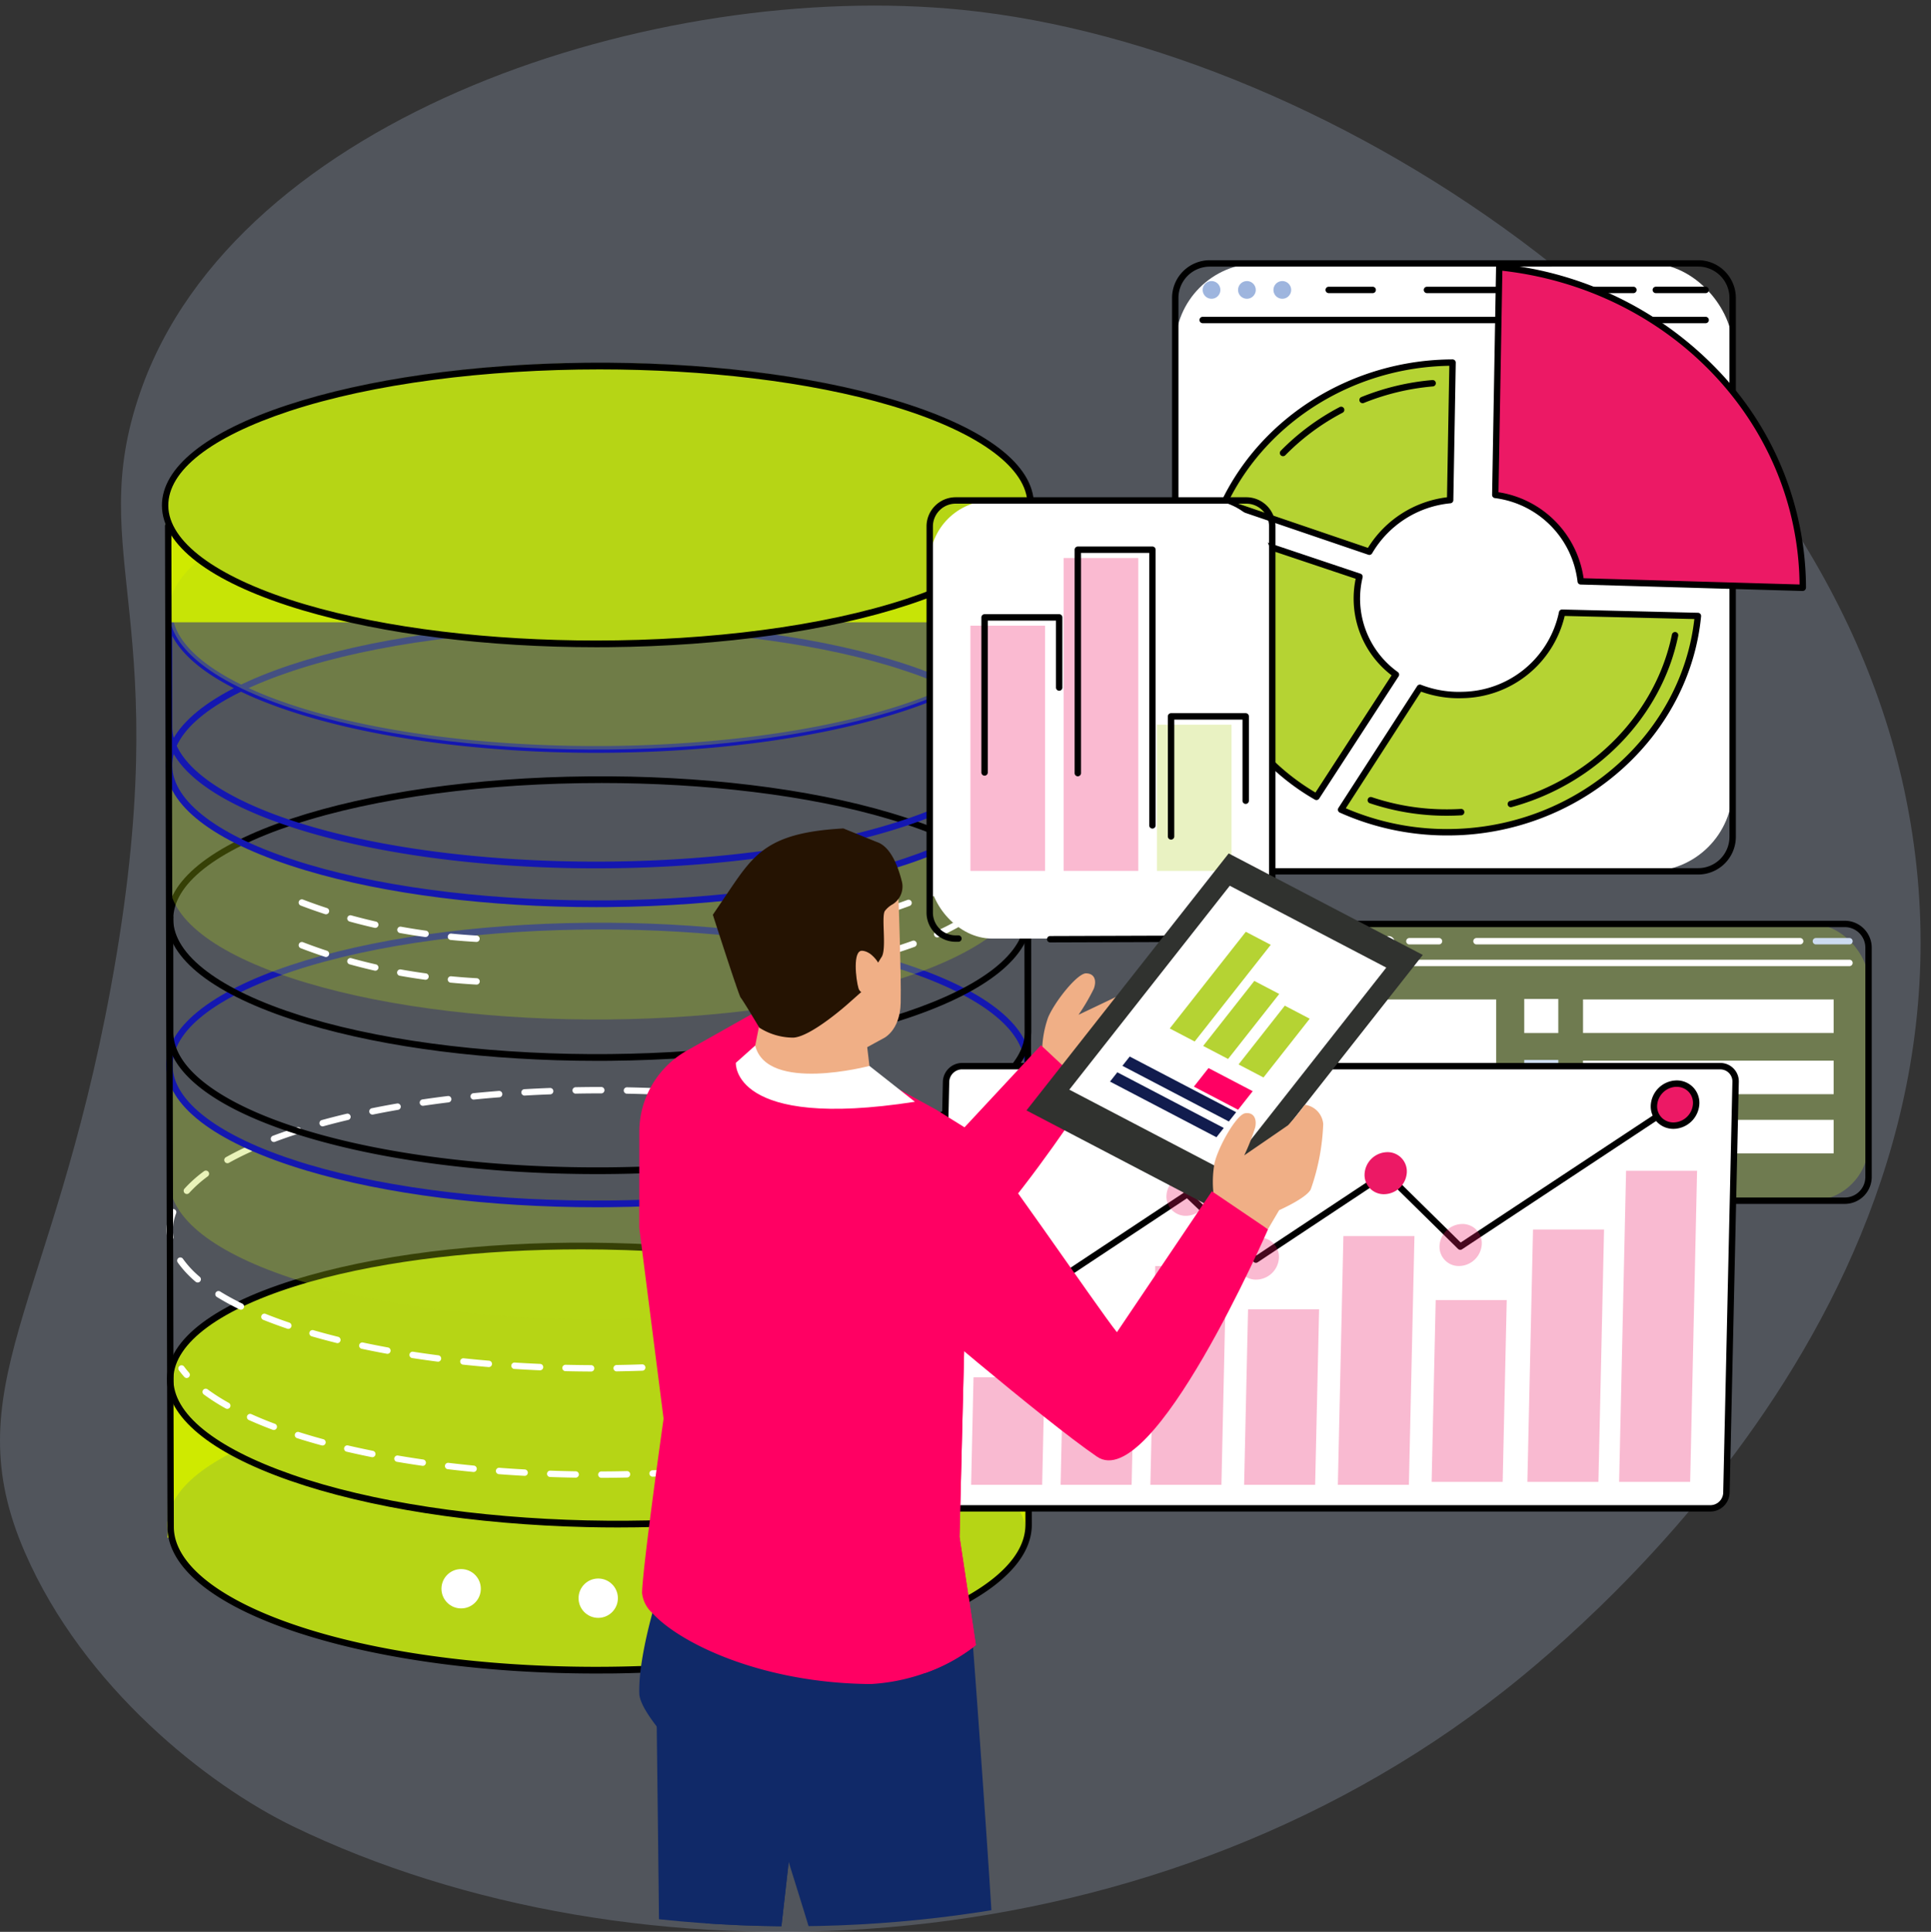 <svg xmlns="http://www.w3.org/2000/svg" xmlns:xlink="http://www.w3.org/1999/xlink" width="264" height="264.088" viewBox="0 0 264 264.088">
  <rect x="0" y="0" width="264" height="264.088" fill="#333333" stroke="none"/>
  <defs>
    <clipPath id="clip-path">
      <path id="Path_19715" data-name="Path 19715" d="M76.6,252.829c8.017,18.374,24.941,31.711,36.651,37.376C159.412,312.53,229.1,310.8,278.813,271.659c11.634-9.159,68.936-57.188,54.663-123.308C320.857,89.9,255.3,46.972,204.777,41.88,162.916,37.662,105.489,56.253,92.347,94.1c-7.881,22.7,5.279,30.87-4.039,81.437C80.252,219.308,66.8,230.357,76.6,252.829Z" transform="translate(-73.162 -41.292)" fill="none"/>
    </clipPath>
    <linearGradient id="linear-gradient" x1="-447.182" y1="0.5" x2="-446.182" y2="0.5" gradientUnits="objectBoundingBox">
      <stop offset="0" stop-color="#081b42"/>
      <stop offset="1" stop-color="#102968"/>
    </linearGradient>
  </defs>
  <g id="Group_6520" data-name="Group 6520" transform="translate(-72.053 -41.292)">
    <path id="Path_19715-2" data-name="Path 19715" d="M75.494,253.427c8.017,18.372,24.941,31.711,36.651,37.376C158.3,313.127,228,311.4,277.7,272.255c11.634-9.159,68.936-57.187,54.663-123.307C319.748,90.5,254.2,47.57,203.668,42.478,161.807,38.259,104.38,56.85,91.238,94.7c-7.881,22.7,5.279,30.87-4.039,81.437C79.143,219.9,65.688,230.954,75.494,253.427Z" transform="translate(0 0.166)" fill="#caddff" opacity="0.2" style="isolation: isolate"/>
    <g id="Group_5016" data-name="Group 5016" transform="translate(94.192 90.873)">
      <g id="Group_5007" data-name="Group 5007" transform="translate(0.693 120.291)">
        <path id="Path_19852" data-name="Path 19852" d="M207.4,189.9,90.02,188.862l-.05,21.588H207.4Z" transform="translate(-89.901 -170.116)" fill="#cfea00"/>
        <path id="Path_19853" data-name="Path 19853" d="M188.067,223.1c.387-.109.888-.283,1.268-.395,23.36-6.933,24.219-18.105,1.685-26.008-22.171-7.775-58.545-8.663-81.959-2.087-.385.107-.764.217-1.141.329-23.357,6.933-24.026,18.959-1.49,26.863C128.6,229.573,164.655,229.671,188.067,223.1Z" transform="translate(-89.905 -169.741)" fill="#b6d515"/>
        <g id="Group_5006" data-name="Group 5006">
          <path id="Path_19854" data-name="Path 19854" d="M188.62,208.121c.386-.109.766-.22,1.144-.332,23.32-6.985,23.957-19.013,1.428-26.866-22.167-7.726-58.505-8.534-81.882-1.907-.383.109-.762.219-1.139.332-23.318,6.984-23.957,19.011-1.425,26.866C128.909,213.94,165.244,214.747,188.62,208.121Z" transform="translate(-89.821 -174.1)" fill="#b6d515"/>
          <path id="Path_19855" data-name="Path 19855" d="M151.56,213.13q-2.113,0-4.247-.049c-15.444-.359-29.868-2.614-40.617-6.36-10.936-3.813-16.9-8.781-16.778-13.991.119-5.356,6.59-10.223,18.224-13.707.378-.114.759-.224,1.147-.334,11.36-3.22,26.1-4.8,41.522-4.445,15.445.359,29.872,2.614,40.621,6.36,10.936,3.813,16.9,8.781,16.78,13.991-.12,5.355-6.593,10.223-18.228,13.707-.38.114-.761.225-1.148.335C178.522,211.564,165.421,213.13,151.56,213.13Zm-5.024-38.016c-13.349,0-26.55,1.452-37.01,4.417-.382.109-.758.219-1.134.331-11.077,3.319-17.5,8.015-17.6,12.888-.107,4.8,5.644,9.469,16.194,13.146,21.84,7.613,58.452,8.465,81.612,1.9.383-.11.761-.219,1.136-.331,11.079-3.319,17.5-8.017,17.6-12.889.106-4.8-5.644-9.469-16.194-13.146-11.979-4.174-28.4-6.317-44.609-6.317Zm42.181,33.1" transform="translate(-89.916 -174.196)"/>
        </g>
      </g>
      <g id="Group_5008" data-name="Group 5008" transform="translate(0.629 99.01)">
        <path id="Path_19856" data-name="Path 19856" d="M148.967,202.7a.437.437,0,0,1,0-.874c1.159,0,2.333-.019,3.489-.046a.43.43,0,0,1,.449.412v.017a.438.438,0,0,1-.427.449h0c-1.162.026-2.342.041-3.506.045Zm-3.5-.023h-.008c-1.166-.018-2.345-.047-3.5-.089a.435.435,0,0,1,.027-.87c1.155.042,2.333.072,3.489.091a.435.435,0,0,1,0,.869Zm10.492-.135a.437.437,0,0,1-.019-.873c1.167-.049,2.333-.11,3.484-.18a.433.433,0,0,1,.463.4v.008a.437.437,0,0,1-.409.464h0c-1.155.072-2.334.133-3.5.18Zm-17.485-.112h-.026c-1.167-.065-2.347-.142-3.5-.23a.437.437,0,1,1,.066-.872c1.15.089,2.321.164,3.484.228a.437.437,0,0,1,.412.461h0a.437.437,0,0,1-.437.414Zm24.464-.321a.437.437,0,0,1-.036-.873c1.167-.1,2.333-.2,3.471-.323a.437.437,0,0,1,.481.389h0a.437.437,0,0,1-.39.479h0c-1.146.12-2.32.229-3.491.326Zm-31.445-.211a.24.24,0,0,1-.042,0c-1.173-.114-2.347-.24-3.487-.378a.437.437,0,0,1-.382-.486h0a.435.435,0,0,1,.486-.382h0c1.135.135,2.3.262,3.468.376a.437.437,0,0,1-.042.872Zm38.4-.515a.438.438,0,0,1-.055-.872c1.167-.148,2.326-.309,3.455-.482a.437.437,0,0,1,.13.864c-1.135.173-2.3.336-3.475.484a.272.272,0,0,1-.056,0Zm-45.347-.32a.347.347,0,0,1-.063-.005c-1.167-.169-2.333-.352-3.466-.546a.436.436,0,0,1-.359-.5h0a.437.437,0,0,1,.5-.359h0c1.125.192,2.284.374,3.445.542a.437.437,0,0,1,.371.493v0a.435.435,0,0,1-.431.377Zm52.261-.734a.437.437,0,0,1-.078-.867h0c1.159-.208,2.311-.431,3.423-.663a.437.437,0,0,1,.179.855h0c-1.12.235-2.279.459-3.446.668a.324.324,0,0,1-.079.006Zm-59.156-.449a.533.533,0,0,1-.089-.009c-1.167-.234-2.319-.484-3.432-.744a.438.438,0,0,1-.327-.525h0a.437.437,0,0,1,.523-.327h0c1.1.258,2.25.5,3.405.737a.438.438,0,0,1-.083.868Zm66-.987a.438.438,0,0,1-.1-.863h0c1.149-.28,2.281-.578,3.368-.884a.436.436,0,0,1,.236.84c-1.1.311-2.243.61-3.4.892a.414.414,0,0,1-.1.014Zm-72.812-.61a.446.446,0,0,1-.115-.015c-.693-.188-1.382-.385-2.049-.584-.383-.115-.763-.23-1.14-.35l-.18-.058a.437.437,0,0,1-.285-.548h0a.437.437,0,0,1,.548-.285h0l.179.057q.56.176,1.129.345c.66.2,1.346.392,2.028.579a.437.437,0,0,1,.308.536v0a.44.44,0,0,1-.426.321Zm79.54-1.3a.438.438,0,0,1-.138-.854h0l.222-.074.031-.009c1.019-.259,2.063-.569,3.093-.92a.436.436,0,0,1,.285.824c-1.049.358-2.106.671-3.14.937l-.21.069a.435.435,0,0,1-.144.029Zm-86.2-.823a.439.439,0,0,1-.152-.028c-1.147-.428-2.243-.878-3.263-1.336a.438.438,0,0,1-.22-.578h0a.436.436,0,0,1,.578-.22h0c1,.449,2.083.9,3.209,1.314a.437.437,0,0,1,.257.562h0a.436.436,0,0,1-.409.285Zm92.82-1.43a.439.439,0,0,1-.171-.842h0c1.044-.444,2.1-.936,3.14-1.463a.437.437,0,0,1,.4.778h0c-1.06.538-2.136,1.038-3.2,1.488a.421.421,0,0,1-.167.038Zm-99.183-1.46a.415.415,0,0,1-.213-.055,27.9,27.9,0,0,1-2.991-1.912.437.437,0,0,1-.091-.611h0a.438.438,0,0,1,.611-.089,27.582,27.582,0,0,0,2.9,1.853.437.437,0,0,1,.169.594h0a.437.437,0,0,1-.385.221Zm105.421-1.694a.437.437,0,0,1-.222-.814h0c.987-.579,1.973-1.2,2.941-1.846a.438.438,0,0,1,.606.121h0a.439.439,0,0,1-.119.607h0c-.979.654-1.984,1.285-2.983,1.871a.446.446,0,0,1-.224.061ZM92.276,189.055a.437.437,0,0,1-.327-.146c-.268-.3-.519-.61-.744-.915a.437.437,0,0,1,.7-.521c.208.284.441.57.69.85a.437.437,0,0,1-.035.617h0a.435.435,0,0,1-.286.116Z" transform="translate(-89.517 -149.271)" fill="#fff"/>
        <path id="Path_19857" data-name="Path 19857" d="M147.91,196.444h0c-1.167-.006-2.344-.022-3.506-.05a.438.438,0,0,1-.428-.446v0a.438.438,0,0,1,.437-.427h.012c1.157.027,2.333.043,3.489.049a.437.437,0,0,1,.436.438h0a.438.438,0,0,1-.438.438Zm3.5-.018a.437.437,0,0,1-.008-.874c1.161-.018,2.333-.047,3.488-.089a.435.435,0,1,1,.027.87c-1.161.038-2.339.068-3.5.089Zm-10.492-.148H140.9c-1.167-.051-2.348-.114-3.5-.187a.438.438,0,0,1,.05-.874h.005c1.149.073,2.322.135,3.486.185a.438.438,0,0,1-.024.876Zm17.484-.089a.437.437,0,0,1-.024-.874c1.162-.063,2.334-.138,3.48-.224a.437.437,0,0,1,.066.872c-1.155.089-2.334.162-3.5.225Zm-24.469-.353h-.038c-1.166-.1-2.343-.211-3.492-.332a.437.437,0,0,1-.389-.481h0a.437.437,0,0,1,.481-.389h0c1.143.121,2.311.233,3.473.33a.437.437,0,0,1-.037.872Zm31.443-.167a.437.437,0,0,1-.043-.872h0c1.167-.111,2.333-.235,3.466-.369a.437.437,0,1,1,.1.868c-1.143.134-2.316.259-3.486.372Zm-38.4-.574a.422.422,0,0,1-.056,0c-1.167-.152-2.338-.318-3.474-.493a.437.437,0,1,1,.133-.864c1.129.175,2.29.339,3.454.49a.436.436,0,0,1,.376.49h0a.437.437,0,0,1-.431.382Zm45.343-.247a.437.437,0,0,1-.06-.87h0c1.167-.165,2.324-.345,3.447-.534a.437.437,0,0,1,.146.863c-1.13.189-2.3.371-3.469.538a.5.5,0,0,1-.063.005Zm-52.255-.827a.55.55,0,0,1-.079-.006c-1.166-.212-2.322-.442-3.443-.681a.436.436,0,0,1-.336-.518h0a.436.436,0,0,1,.516-.337h0c1.112.238,2.264.465,3.419.675a.439.439,0,0,1,.353.509h0a.435.435,0,0,1-.432.359Zm59.153-.335a.438.438,0,0,1-.086-.867h0c1.158-.229,2.3-.472,3.41-.725a.438.438,0,0,1,.524.328h0a.438.438,0,0,1-.327.524h0c-1.113.256-2.27.5-3.434.73a.38.38,0,0,1-.084.01Zm-65.994-1.127a.413.413,0,0,1-.1-.014c-1.159-.288-2.3-.593-3.395-.909a.436.436,0,1,1,.24-.837c1.083.313,2.214.616,3.362.9a.439.439,0,0,1-.1.864Zm72.812-.44a.44.44,0,0,1-.118-.863h.005c1.144-.305,2.27-.629,3.345-.962a.437.437,0,1,1,.259.835h0c-1.086.337-2.223.663-3.378.971a.423.423,0,0,1-.111.019Zm-79.522-1.507a.446.446,0,0,1-.141-.024c-1.15-.389-2.261-.8-3.3-1.216a.438.438,0,0,1,.325-.813h0c1.026.412,2.123.815,3.258,1.2a.437.437,0,0,1,.275.553h0A.439.439,0,0,1,106.508,190.612Zm86.206-.571a.437.437,0,0,1-.15-.849c1.131-.41,2.218-.84,3.23-1.274a.437.437,0,1,1,.346.8c-1.026.442-2.128.877-3.275,1.293a.473.473,0,0,1-.157.027Zm-92.687-2.051a.416.416,0,0,1-.192-.043c-1.12-.546-2.165-1.118-3.1-1.7a.438.438,0,0,1-.143-.6h0a.435.435,0,0,1,.6-.142h0c.915.566,1.934,1.124,3.028,1.658a.436.436,0,0,1,.2.584h0a.438.438,0,0,1-.4.244Zm99.095-.736a.438.438,0,0,1-.207-.823,30.311,30.311,0,0,0,2.955-1.772.437.437,0,1,1,.493.721,31.1,31.1,0,0,1-3.041,1.823.416.416,0,0,1-.2.05Zm-105-2.983a.443.443,0,0,1-.284-.1,14.257,14.257,0,0,1-2.449-2.636.437.437,0,1,1,.717-.5,13.328,13.328,0,0,0,2.3,2.469.436.436,0,0,1,.05.616h0a.435.435,0,0,1-.332.151Zm110.7-1.022a.438.438,0,0,1-.309-.746h0a10.387,10.387,0,0,0,1.991-2.679.437.437,0,0,1,.585-.2h0a.437.437,0,0,1,.2.585h0a11.218,11.218,0,0,1-2.154,2.909.432.432,0,0,1-.314.127ZM90.387,178.532a.437.437,0,0,1-.431-.367,6.67,6.67,0,0,1-.091-1.093,7.022,7.022,0,0,1,.5-2.565.436.436,0,1,1,.813.318,6.153,6.153,0,0,0-.438,2.243,5.787,5.787,0,0,0,.079.951.437.437,0,0,1-.359.5.489.489,0,0,1-.075.009Zm117.23-1.456a.436.436,0,0,1-.436-.41,6.826,6.826,0,0,0-1.021-3.087.437.437,0,0,1,.749-.451,7.688,7.688,0,0,1,1.145,3.484.437.437,0,0,1-.409.463Zm-114.973-4.9a.438.438,0,0,1-.325-.73h0a17.783,17.783,0,0,1,2.669-2.385.436.436,0,1,1,.52.7,17.078,17.078,0,0,0-2.537,2.265.435.435,0,0,1-.33.15Zm111.656-1.06A.44.44,0,0,1,204,171a21.11,21.11,0,0,0-2.7-2.094.437.437,0,0,1-.124-.606h0a.436.436,0,0,1,.6-.125h0a21.944,21.944,0,0,1,2.818,2.182.439.439,0,0,1-.3.759ZM98.192,167.967a.437.437,0,0,1-.213-.818h0c.968-.539,2.031-1.077,3.158-1.585a.438.438,0,0,1,.578.217h0a.437.437,0,0,1-.217.579h0c-1.106.5-2.146,1.021-3.092,1.55a.422.422,0,0,1-.216.055Zm100.325-.744a.439.439,0,0,1-.2-.049c-.971-.5-2.028-.987-3.14-1.457a.436.436,0,0,1-.233-.573h0a.436.436,0,0,1,.571-.234h0c1.134.477,2.211.977,3.2,1.485a.437.437,0,0,1,.189.588h0a.438.438,0,0,1-.394.238Zm-93.967-2.154a.438.438,0,0,1-.155-.847c.775-.29,1.589-.579,2.423-.856.3-.1.6-.2.9-.3a.436.436,0,0,1,.55.282h0a.436.436,0,0,1-.282.55h0q-.449.144-.9.293c-.822.273-1.626.559-2.39.846a.46.46,0,0,1-.155.029Zm87.528-.571a.43.43,0,0,1-.144-.026c-.7-.247-1.437-.49-2.177-.723-.375-.119-.749-.233-1.131-.346q-.663-.2-1.346-.389a.437.437,0,1,1,.235-.841q.684.192,1.356.392c.386.115.766.23,1.143.35.753.237,1.494.483,2.2.732a.437.437,0,0,1,.27.556h0a.439.439,0,0,1-.412.3Zm-80.872-1.568a.438.438,0,0,1-.116-.86h0c1.1-.3,2.243-.594,3.41-.868a.435.435,0,0,1,.525.325h0a.435.435,0,0,1-.325.525h0c-1.15.27-2.285.561-3.376.86a.436.436,0,0,1-.121.018Zm72.81-.78a.574.574,0,0,1-.1-.013c-1.1-.27-2.243-.521-3.4-.762a.436.436,0,0,1-.339-.516h0a.44.44,0,0,1,.516-.34c1.167.242,2.317.5,3.428.767a.436.436,0,0,1,.323.527h0a.437.437,0,0,1-.427.337Zm-66-.832a.437.437,0,0,1-.087-.865h0c1.12-.228,2.282-.449,3.45-.648a.438.438,0,0,1,.147.864h0c-1.159.2-2.312.418-3.425.643a.487.487,0,0,1-.086.008Zm59.156-.591a.387.387,0,0,1-.077-.006c-1.122-.2-2.28-.387-3.441-.561a.436.436,0,0,1-.368-.5h0a.437.437,0,0,1,.5-.368h0c1.167.179,2.333.364,3.464.564a.437.437,0,0,1,.36.5v.005a.438.438,0,0,1-.436.362Zm-52.264-.607a.438.438,0,0,1-.064-.87h0c1.136-.167,2.307-.325,3.477-.468a.435.435,0,0,1,.487.377v.005a.438.438,0,0,1-.381.487c-1.167.142-2.326.3-3.456.464a.415.415,0,0,1-.068.005Zm45.345-.429H170.2c-1.135-.142-2.3-.275-3.465-.392a.438.438,0,0,1-.391-.479h0a.437.437,0,0,1,.478-.391h0c1.171.12,2.344.253,3.486.395a.436.436,0,0,1-.055.868Zm-38.4-.422a.438.438,0,0,1-.043-.873h0c1.149-.115,2.324-.22,3.492-.311a.437.437,0,0,1,.069.872h0c-1.162.089-2.333.194-3.474.309Zm31.443-.289h-.036c-1.146-.09-2.319-.174-3.483-.243a.436.436,0,0,1-.41-.463h0a.43.43,0,0,1,.45-.412h.012c1.167.07,2.348.152,3.5.244a.438.438,0,0,1,.4.47h0a.438.438,0,0,1-.433.4Zm-24.472-.258a.437.437,0,0,1-.026-.874h0c1.155-.066,2.333-.123,3.5-.167a.436.436,0,0,1,.452.418v0a.437.437,0,0,1-.421.454c-1.167.043-2.333.1-3.484.166Zm17.484-.157h-.018c-1.154-.046-2.328-.082-3.489-.1a.437.437,0,0,1-.427-.446v0a.438.438,0,0,1,.447-.428h0c1.166.023,2.345.057,3.506.1a.439.439,0,0,1-.018.877Zm-10.5-.109a.439.439,0,0,1-.01-.878h0c1.124-.02,2.261-.032,3.383-.032h.124a.439.439,0,0,1,.436.438h0a.437.437,0,0,1-.437.437h-.123c-1.117,0-2.25.01-3.367.032Z" transform="translate(-89.866 -157.546)" fill="#fff"/>
      </g>
      <g id="Group_5009" data-name="Group 5009" transform="translate(0.596 76.556)">
        <path id="Path_19858" data-name="Path 19858" d="M207.478,155.129l.012,15.8c.008,4.787-5.531,9.586-16.652,13.3-22.245,7.425-58.549,7.738-81.8.8-.382-.115-.759-.229-1.134-.346-11.782-3.709-17.7-8.64-17.708-13.584l-.013-15.8c.006,4.944,5.922,9.875,17.708,13.583.375.119.752.234,1.134.348,23.255,6.944,59.558,6.63,81.8-.8C201.945,164.716,207.484,159.917,207.478,155.129Z" transform="translate(-89.745 -135.764)" fill="#b6d515" opacity="0.3" style="isolation: isolate"/>
        <path id="Path_19859" data-name="Path 19859" d="M148.664,178.875c-14.767,0-28.793-1.77-39.669-5.017-.385-.115-.763-.23-1.141-.349-11.57-3.643-17.966-8.6-18.013-13.951-.045-5.212,5.975-10.1,16.951-13.763,10.786-3.6,25.225-5.664,40.653-5.808,15.4-.144,30.106,1.633,41.407,5.008.386.114.764.231,1.143.35,11.575,3.641,17.971,8.6,18.017,13.952.045,5.211-5.974,10.1-16.951,13.762-10.786,3.6-25.226,5.664-40.657,5.808Q149.529,178.875,148.664,178.875ZM149.2,140.9c-15.365,0-30.732,1.921-42.135,5.727-10.587,3.534-16.394,8.124-16.353,12.926.042,4.874,6.384,9.657,17.4,13.124.373.118.748.233,1.129.346,23.041,6.879,59.621,6.525,81.539-.791,10.588-3.534,16.395-8.124,16.354-12.925-.042-4.874-6.386-9.658-17.407-13.127-.374-.118-.749-.231-1.13-.346h0c-11.055-3.3-25.226-4.935-39.4-4.935Z" transform="translate(-89.84 -139.979)" fill="#1417b1"/>
      </g>
      <circle id="Ellipse_1518" data-name="Ellipse 1518" cx="2.69" cy="2.69" r="2.69" transform="translate(38.216 164.912)" fill="#fff"/>
      <circle id="Ellipse_1519" data-name="Ellipse 1519" cx="2.689" cy="2.689" r="2.689" transform="translate(56.959 166.204)" fill="#fff"/>
      <circle id="Ellipse_1520" data-name="Ellipse 1520" cx="2.689" cy="2.689" r="2.689" transform="translate(75.792 164.913)" fill="#fff"/>
      <path id="Path_19860" data-name="Path 19860" d="M148.737,174.645c-14.767,0-28.793-1.769-39.669-5.017-.385-.115-.763-.23-1.14-.349-11.61-3.654-18.007-8.626-18.013-14l-.013-15.8a.437.437,0,0,1,.437-.437h0a.435.435,0,0,1,.437.436h0l.013,15.8c.008,4.888,6.349,9.69,17.4,13.166.373.118.746.233,1.127.345,23.043,6.88,59.621,6.525,81.54-.791,10.551-3.523,16.359-8.1,16.353-12.884l-.013-15.8a.437.437,0,0,1,.437-.437h0a.438.438,0,0,1,.438.436h0l.013,15.8c.006,5.193-6.012,10.063-16.952,13.715-10.788,3.6-25.226,5.664-40.657,5.808Q149.605,174.645,148.737,174.645Z" transform="translate(-89.227 -63.727)"/>
      <path id="Path_19861" data-name="Path 19861" d="M148.726,163.216c-14.767,0-28.794-1.769-39.67-5.017-.383-.115-.762-.23-1.139-.349-11.57-3.643-17.968-8.6-18.014-13.952-.045-5.211,5.974-10.1,16.951-13.763,10.786-3.6,25.224-5.662,40.653-5.808,15.393-.146,30.1,1.633,41.407,5.008.386.116.764.231,1.143.352,11.575,3.642,17.971,8.6,18.016,13.952.045,5.21-5.974,10.1-16.951,13.762-10.788,3.6-25.226,5.664-40.657,5.808Q149.593,163.216,148.726,163.216Zm.538-37.979c-15.366,0-30.733,1.922-42.135,5.727C96.542,134.5,90.734,139.09,90.776,143.89c.042,4.874,6.384,9.658,17.4,13.125.373.118.748.233,1.127.345,23.043,6.88,59.621,6.525,81.54-.791,10.587-3.534,16.395-8.125,16.353-12.925-.042-4.875-6.386-9.659-17.406-13.127-.376-.118-.749-.233-1.131-.346-11.051-3.3-25.223-4.935-39.4-4.935Z" transform="translate(-89.227 -67.778)"/>
      <path id="Path_19862" data-name="Path 19862" d="M207.432,123.031l.013,15.8c.008,4.787-5.531,9.586-16.653,13.3-22.245,7.425-58.547,7.738-81.8.795-.382-.114-.759-.229-1.134-.346-11.782-3.709-17.7-8.64-17.708-13.584l-.013-15.8c.006,4.944,5.922,9.875,17.708,13.583.374.118.752.234,1.134.348,23.255,6.943,59.557,6.63,81.8-.8C201.9,132.618,207.438,127.819,207.432,123.031Z" transform="translate(-89.162 -68.137)" fill="#b6d515" opacity="0.3" style="isolation: isolate"/>
      <path id="Path_19863" data-name="Path 19863" d="M148.629,141.946c-14.767,0-28.794-1.769-39.67-5.017-.385-.115-.763-.23-1.14-.349-11.608-3.653-18.007-8.625-18.013-14l-.012-15.8h0a.437.437,0,0,1,.436-.438h0a.437.437,0,0,1,.437.437h0c.008,4.888,6.349,9.691,17.4,13.166.372.118.746.233,1.127.345,23.041,6.88,59.62,6.525,81.539-.791,10.547-3.52,16.355-8.095,16.354-12.876v-.008a.436.436,0,0,1,.436-.437h0a.437.437,0,0,1,.437.436h0v.009l.012,15.792c.008,5.192-6.011,10.063-16.951,13.713-10.788,3.6-25.227,5.664-40.657,5.809ZM90.666,110.182l.01,12.4c.006,4.889,6.349,9.691,17.4,13.166.373.118.748.233,1.129.345,23.043,6.88,59.62,6.525,81.539-.791,10.552-3.523,16.359-8.1,16.353-12.884l-.009-12.4c-2.032,3.9-7.565,7.476-16.079,10.319-10.788,3.6-25.226,5.664-40.656,5.808-15.4.146-30.108-1.633-41.41-5.008-.385-.115-.763-.231-1.141-.349-9.111-2.873-15.015-6.554-17.132-10.606Z" transform="translate(-89.257 -72.823)" fill="#1417b1"/>
      <path id="Path_19864" data-name="Path 19864" d="M148.618,146.777c-14.765,0-28.793-1.77-39.669-5.018-.385-.115-.763-.23-1.14-.349-11.571-3.641-17.967-8.6-18.014-13.951-.045-5.211,5.975-10.1,16.952-13.763,10.785-3.6,25.223-5.662,40.653-5.808,15.4-.143,30.106,1.633,41.407,5.008.386.115.764.231,1.143.35,11.575,3.641,17.971,8.6,18.017,13.952.045,5.211-5.975,10.1-16.951,13.762-10.788,3.6-25.226,5.664-40.657,5.809Q149.484,146.775,148.618,146.777Zm.539-37.979c-15.366,0-30.735,1.921-42.135,5.727-10.588,3.534-16.395,8.125-16.354,12.926.042,4.874,6.384,9.658,17.4,13.124.373.118.746.233,1.126.346,23.043,6.88,59.621,6.525,81.54-.791,10.588-3.534,16.395-8.124,16.353-12.926-.042-4.874-6.386-9.658-17.406-13.125-.374-.118-.749-.233-1.131-.346C177.5,110.433,163.328,108.8,149.157,108.8Z" transform="translate(-89.257 -72.351)" fill="#1417b1"/>
      <g id="Group_5011" data-name="Group 5011">
        <rect id="Rectangle_1203" data-name="Rectangle 1203" width="118.251" height="16.036" transform="translate(0.479 19.45)" fill="#cfea00"/>
        <path id="Path_19865" data-name="Path 19865" d="M188.585,96.71c.383.115.759.23,1.136.349,23.2,7.3,23.668,19.335,1.06,26.882-22.245,7.425-58.549,7.739-81.8.8-.382-.114-.759-.229-1.134-.346-23.192-7.3-23.665-19.336-1.056-26.884C129.031,90.083,165.33,89.769,188.585,96.71Z" transform="translate(-89.162 -76.848)" fill="#b6d515" opacity="0.3" style="isolation: isolate"/>
        <g id="Group_5010" data-name="Group 5010">
          <path id="Path_19866" data-name="Path 19866" d="M189.032,85.125c.387.115.767.231,1.148.349,23.4,7.306,23.882,19.342,1.076,26.884-22.441,7.42-59.065,7.724-82.528.775-.385-.114-.766-.229-1.144-.348-23.4-7.306-23.879-19.341-1.071-26.882C128.948,78.484,165.57,78.179,189.032,85.125Z" transform="translate(-89.279 -80.073)" fill="#b6d515"/>
          <path id="Path_19867" data-name="Path 19867" d="M148.765,118.979c-14.915,0-29.083-1.774-40.067-5.026-.387-.114-.769-.23-1.15-.349-11.676-3.645-18.131-8.6-18.174-13.961-.043-5.21,6.029-10.095,17.1-13.754,10.88-3.6,25.444-5.653,41.009-5.8,15.53-.139,30.37,1.641,41.773,5.018.39.115.771.231,1.153.35,11.677,3.645,18.133,8.6,18.178,13.961.043,5.209-6.028,10.095-17.1,13.754-10.881,3.6-25.447,5.653-41.014,5.8C149.9,118.976,149.331,118.979,148.765,118.979ZM149.207,81c-15.489,0-30.974,1.917-42.463,5.717-10.678,3.53-16.537,8.119-16.5,12.92.04,4.875,6.441,9.663,17.561,13.134.376.118.754.231,1.138.345,11.167,3.307,25.488,4.946,39.8,4.946,15.489,0,30.972-1.919,42.464-5.717,10.678-3.532,16.537-8.119,16.5-12.921-.041-4.875-6.443-9.662-17.563-13.133-.378-.118-.755-.234-1.14-.348C177.838,82.638,163.52,81,149.207,81Z" transform="translate(-89.374 -80.083)"/>
        </g>
      </g>
      <path id="Path_19868" data-name="Path 19868" d="M148.644,254.609c-14.7,0-28.647-1.823-39.473-5.171-.385-.119-.763-.239-1.14-.359-11.6-3.783-17.993-8.937-17.994-14.512L89.7,97.745a.437.437,0,0,1,.436-.438h0a.437.437,0,0,1,.437.436l.337,136.823c0,5.091,6.34,10.078,17.392,13.681.373.123.748.24,1.127.359,23.032,7.123,59.607,6.714,81.534-.911,10.56-3.673,16.374-8.442,16.374-13.427l-.22-136.978a.436.436,0,0,1,.436-.437h0a.437.437,0,0,1,.437.436l.22,136.979c0,5.384-6.021,10.448-16.957,14.253-10.794,3.755-25.236,5.914-40.67,6.083C149.935,254.6,149.288,254.609,148.644,254.609Z" transform="translate(-89.283 -75.418)"/>
      <g id="Group_5012" data-name="Group 5012" transform="translate(77.73 68.252)">
        <path id="Path_19869" data-name="Path 19869" d="M151.2,148.786a.438.438,0,0,1-.068-.87h0q1.737-.268,3.448-.557a.438.438,0,0,1,.5.359h0a.437.437,0,0,1-.359.5h0q-1.714.286-3.457.559A.418.418,0,0,1,151.2,148.786Zm6.9-1.157a.437.437,0,0,1-.078-.867c1.2-.217,2.349-.436,3.429-.651a.437.437,0,1,1,.171.856h0c-1.084.217-2.243.437-3.445.654a.514.514,0,0,1-.077.006Zm6.86-1.375a.437.437,0,0,1-.1-.864c1.181-.27,2.32-.539,3.388-.814a.435.435,0,0,1,.532.311v0a.437.437,0,0,1-.314.532c-1.076.277-2.225.553-3.414.821a.36.36,0,0,1-.1.01Zm6.772-1.757a.437.437,0,0,1-.127-.855c1.158-.35,2.267-.718,3.3-1.092a.436.436,0,0,1,.56.261h0a.437.437,0,0,1-.261.56c-1.044.38-2.169.752-3.344,1.107a.433.433,0,0,1-.127.017Zm6.562-2.411a.438.438,0,0,1-.181-.836h0a32.878,32.878,0,0,0,3.069-1.572.438.438,0,1,1,.442.755,34.048,34.048,0,0,1-3.152,1.614.433.433,0,0,1-.179.038Z" transform="translate(-150.028 -131.774)" fill="#fff"/>
        <path id="Path_19870" data-name="Path 19870" d="M150.624,144.47a.437.437,0,0,1-.037-.873h0c1.167-.1,2.333-.221,3.47-.351a.435.435,0,0,1,.484.382h0a.436.436,0,0,1-.383.484h0c-1.144.133-2.32.252-3.5.359Zm6.952-.808a.438.438,0,0,1-.064-.87h0c1.166-.17,2.32-.359,3.438-.56a.437.437,0,0,1,.507.351h0a.438.438,0,0,1-.353.507c-1.127.2-2.294.394-3.468.565a.513.513,0,0,1-.063.005Zm6.883-1.242a.438.438,0,0,1-.093-.865c1.15-.251,2.289-.523,3.385-.808a.437.437,0,1,1,.221.845c-1.107.29-2.257.565-3.419.818a.461.461,0,0,1-.093.01Zm6.765-1.775a.437.437,0,0,1-.13-.854h0c1.127-.351,2.234-.729,3.289-1.121a.437.437,0,0,1,.562.257h0a.438.438,0,0,1-.258.562c-1.069.4-2.189.781-3.332,1.136a.454.454,0,0,1-.13.019Zm6.549-2.448a.438.438,0,0,1-.179-.837h0c1.077-.481,2.129-.994,3.112-1.525a.437.437,0,0,1,.414.771h0c-1,.539-2.068,1.062-3.17,1.552a.428.428,0,0,1-.178.04Zm6.147-3.319a.437.437,0,0,1-.24-.8h0c.256-.169.51-.341.761-.515a.437.437,0,0,1,.5.717q-.385.268-.781.528a.436.436,0,0,1-.242.069Z" transform="translate(-150.188 -133.482)" fill="#fff"/>
      </g>
      <g id="Group_5013" data-name="Group 5013" transform="translate(18.692 73.362)">
        <path id="Path_19871" data-name="Path 19871" d="M128.31,147.862h-.026c-1.177-.066-2.354-.155-3.5-.263a.437.437,0,1,1,.082-.87c1.138.107,2.3.2,3.47.262a.436.436,0,0,1-.028.872Zm-6.961-.662a.45.45,0,0,1-.059,0c-1.167-.158-2.334-.343-3.474-.547a.437.437,0,0,1-.353-.507h0a.438.438,0,0,1,.507-.353c1.125.2,2.282.385,3.436.538a.437.437,0,0,1-.058.869Zm-6.882-1.241a.4.4,0,0,1-.1-.01c-1.144-.259-2.292-.55-3.41-.86a.435.435,0,0,1-.3-.537h0a.437.437,0,0,1,.538-.3h0c1.106.307,2.243.593,3.372.85a.436.436,0,0,1,.328.523h0a.438.438,0,0,1-.428.34Zm-6.738-1.869a.409.409,0,0,1-.135-.023c-1.106-.364-2.221-.762-3.314-1.18a.437.437,0,0,1-.252-.565h0a.437.437,0,0,1,.565-.252c1.076.414,2.182.808,3.273,1.166a.438.438,0,0,1,.279.552h0a.437.437,0,0,1-.415.3Z" transform="translate(-103.998 -136.211)" fill="#fff"/>
        <path id="Path_19872" data-name="Path 19872" d="M128.307,143.3h-.026c-1.172-.066-2.351-.156-3.5-.27a.437.437,0,0,1-.394-.477h0a.438.438,0,0,1,.478-.392c1.14.11,2.308.2,3.469.268a.436.436,0,0,1,.412.461h0A.438.438,0,0,1,128.307,143.3Zm-6.958-.672a.475.475,0,0,1-.06,0c-1.167-.16-2.333-.346-3.471-.552a.438.438,0,0,1,.155-.861h0c1.129.2,2.284.389,3.434.547a.437.437,0,0,1,.373.492h0a.437.437,0,0,1-.432.373Zm-6.879-1.249a.492.492,0,0,1-.1-.01c-1.145-.261-2.292-.548-3.409-.856a.436.436,0,0,1-.305-.537h0a.437.437,0,0,1,.537-.305h0c1.1.3,2.243.589,3.371.846a.438.438,0,0,1,.331.523h0a.439.439,0,0,1-.431.341Zm-6.74-1.858a.411.411,0,0,1-.135-.022c-1.116-.364-2.232-.759-3.316-1.173a.437.437,0,0,1-.253-.564h0a.438.438,0,0,1,.565-.253h0c1.07.409,2.172.8,3.275,1.159a.436.436,0,0,1,.28.551h0a.437.437,0,0,1-.415.3Z" transform="translate(-103.998 -137.48)" fill="#fff"/>
      </g>
    </g>
    <g id="Group_5028" data-name="Group 5028" transform="translate(249.861 167.16)">
      <g id="Group_5022" data-name="Group 5022" transform="translate(0 0)">
        <rect id="Rectangle_1204" data-name="Rectangle 1204" width="77.218" height="37.832" rx="7.81" transform="translate(0.436 0.435)" fill="#b5d333" opacity="0.3" style="isolation: isolate"/>
        <path id="Path_19887" data-name="Path 19887" d="M285.577,178.473H214.845a3.686,3.686,0,0,1-3.68-3.679V143.448a3.686,3.686,0,0,1,3.68-3.68h70.732a3.686,3.686,0,0,1,3.678,3.68v31.347A3.686,3.686,0,0,1,285.577,178.473ZM214.845,140.64a2.808,2.808,0,0,0-2.806,2.806v31.347a2.808,2.808,0,0,0,2.806,2.806h70.732a2.809,2.809,0,0,0,2.806-2.806V143.445a2.81,2.81,0,0,0-2.806-2.806Z" transform="translate(-211.165 -139.768)"/>
      </g>
      <g id="Group_5023" data-name="Group 5023" transform="translate(2.567 2.095)">
        <path id="Path_19888" data-name="Path 19888" d="M285.651,144.811H213.61a.437.437,0,0,1-.437-.437h0a.437.437,0,0,1,.437-.437h72.041a.437.437,0,0,1,.437.437h0a.438.438,0,0,1-.437.437Z" transform="translate(-213.173 -140.703)" fill="#fff"/>
        <path id="Path_19889" data-name="Path 19889" d="M216.39,142.239a.832.832,0,0,1-.832.831h0a.831.831,0,0,1-.832-.831h0a.831.831,0,0,1,.832-.832h0a.832.832,0,0,1,.832.83Z" transform="translate(-212.741 -141.407)" fill="#fff"/>
        <path id="Path_19890" data-name="Path 19890" d="M218.992,142.239a.83.83,0,0,1-.83.831h0a.831.831,0,0,1,0-1.663h0a.831.831,0,0,1,.832.83Z" transform="translate(-212.017 -141.407)" fill="#fff"/>
        <path id="Path_19891" data-name="Path 19891" d="M221.594,142.239a.831.831,0,0,1-.832.831h0a.831.831,0,0,1-.831-.831h0a.831.831,0,0,1,.831-.832h0a.831.831,0,0,1,.832.832Z" transform="translate(-211.293 -141.407)" fill="#fff"/>
        <path id="Path_19892" data-name="Path 19892" d="M270.972,142.488h-4.589a.437.437,0,0,1-.437-.436h0a.437.437,0,0,1,.437-.437h4.587a.437.437,0,0,1,.437.436h0A.436.436,0,0,1,270.972,142.488Z" transform="translate(-198.494 -141.349)" fill="#ccdbf0"/>
        <path id="Path_19893" data-name="Path 19893" d="M274.327,142.488H230.078a.437.437,0,0,1-.437-.436h0a.437.437,0,0,1,.437-.437h44.249a.437.437,0,0,1,.438.436h0a.437.437,0,0,1-.437.436Z" transform="translate(-208.592 -141.349)" fill="#fff"/>
        <path id="Path_19894" data-name="Path 19894" d="M226.947,142.488H222.9a.437.437,0,0,1-.437-.436h0a.437.437,0,0,1,.437-.437h4.048a.436.436,0,1,1,0,.873Z" transform="translate(-210.589 -141.349)" fill="#fff"/>
      </g>
      <g id="Group_5027" data-name="Group 5027" transform="translate(5.163 10.693)">
        <rect id="Rectangle_1205" data-name="Rectangle 1205" width="21.585" height="21.045" transform="translate(0 0.064)" fill="#fff"/>
        <g id="Group_5024" data-name="Group 5024" transform="translate(25.419)">
          <rect id="Rectangle_1206" data-name="Rectangle 1206" width="4.656" height="4.656" fill="#fff"/>
          <rect id="Rectangle_1207" data-name="Rectangle 1207" width="34.266" height="4.587" transform="translate(8.037 0.064)" fill="#fff"/>
        </g>
        <g id="Group_5025" data-name="Group 5025" transform="translate(25.419 8.331)">
          <rect id="Rectangle_1208" data-name="Rectangle 1208" width="4.656" height="4.656" fill="#ccdbf0"/>
          <rect id="Rectangle_1209" data-name="Rectangle 1209" width="34.266" height="4.587" transform="translate(8.037 0.097)" fill="#fff"/>
        </g>
        <g id="Group_5026" data-name="Group 5026" transform="translate(25.419 16.522)">
          <rect id="Rectangle_1210" data-name="Rectangle 1210" width="4.656" height="4.656" transform="translate(0 0.14)" fill="#ccdbf0"/>
          <rect id="Rectangle_1211" data-name="Rectangle 1211" width="34.266" height="4.587" transform="translate(8.037)" fill="#fff"/>
        </g>
      </g>
    </g>
    <g id="Group_5034" data-name="Group 5034" transform="translate(199.702 186.598)">
      <g id="Group_5029" data-name="Group 5029" transform="translate(0 0)">
        <path id="Path_19895" data-name="Path 19895" d="M278.012,215.769H174.37a2.087,2.087,0,0,1-2.1-2.071c0-.022,0-.043,0-.066l1.255-56.176a2.2,2.2,0,0,1,2.2-2.136H279.364a2.087,2.087,0,0,1,2.1,2.069c0,.023,0,.045,0,.066l-1.257,56.176A2.2,2.2,0,0,1,278.012,215.769Z" transform="translate(-171.827 -154.88)" fill="#fff"/>
        <path id="Path_19896" data-name="Path 19896" d="M278.108,216.3H174.465a2.533,2.533,0,0,1-1.825-.763,2.5,2.5,0,0,1-.717-1.821l1.256-56.176a2.645,2.645,0,0,1,2.636-2.565H279.457a2.535,2.535,0,0,1,1.824.763A2.5,2.5,0,0,1,282,157.56l-1.256,56.176A2.646,2.646,0,0,1,278.108,216.3ZM175.814,155.852a1.766,1.766,0,0,0-1.763,1.709L172.8,213.737a1.634,1.634,0,0,0,.467,1.191,1.66,1.66,0,0,0,1.2.5H278.105a1.765,1.765,0,0,0,1.761-1.705l1.257-56.176a1.633,1.633,0,0,0-.467-1.19,1.659,1.659,0,0,0-1.2-.5Z" transform="translate(-171.922 -154.976)"/>
      </g>
      <g id="Group_5030" data-name="Group 5030" transform="translate(5.12 14.733)" opacity="0.3">
        <path id="Path_19897" data-name="Path 19897" d="M195.21,204.428H185.5l.444-19.9h9.713Z" transform="translate(-173.266 -161.489)" fill="#ec1965"/>
        <path id="Path_19898" data-name="Path 19898" d="M185.641,203.3h-9.713l.327-14.709h9.713Z" transform="translate(-175.928 -160.359)" fill="#ec1965"/>
        <path id="Path_19899" data-name="Path 19899" d="M204.815,206.6H195.1l.666-29.9h9.713Z" transform="translate(-170.594 -163.665)" fill="#ec1965"/>
        <path id="Path_19900" data-name="Path 19900" d="M214.841,205.32h-9.713l.539-24h9.713Z" transform="translate(-167.806 -162.381)" fill="#ec1965"/>
        <path id="Path_19901" data-name="Path 19901" d="M224.868,207.5h-9.713l.758-34.007h9.713Z" transform="translate(-165.017 -164.559)" fill="#ec1965"/>
        <path id="Path_19902" data-name="Path 19902" d="M234.9,205.189h-9.713l.555-24.849h9.713Z" transform="translate(-162.227 -162.654)" fill="#ec1965"/>
        <path id="Path_19903" data-name="Path 19903" d="M245.14,207.29h-9.713l.771-34.5h9.713Z" transform="translate(-159.378 -164.753)" fill="#ec1965"/>
        <path id="Path_19904" data-name="Path 19904" d="M254.954,209.04h-9.713l.95-42.537H255.9Z" transform="translate(-156.648 -166.503)" fill="#ec1965"/>
      </g>
      <g id="Group_5033" data-name="Group 5033" transform="translate(9.063 2.391)">
        <path id="Path_19905" data-name="Path 19905" d="M181.649,187.024a.437.437,0,0,1-.243-.8h0l22.365-14.814a.44.44,0,0,1,.543.047l9.127,8.7,17.485-11.594a.437.437,0,0,1,.548.054l9.915,9.761,29.067-19.215a.437.437,0,0,1,.606.124h0a.437.437,0,0,1-.124.606h0l-29.362,19.41a.439.439,0,0,1-.548-.052l-9.915-9.761-17.48,11.589a.438.438,0,0,1-.543-.047l-9.127-8.7-22.073,14.625A.434.434,0,0,1,181.649,187.024Z" transform="translate(-178.401 -156.222)"/>
        <path id="Path_19906" data-name="Path 19906" d="M202.6,169.553a3.15,3.15,0,0,1-2.953,3.016,2.63,2.63,0,0,1-2.82-2.429,2.675,2.675,0,0,1-.005-.286,3.153,3.153,0,0,1,2.953-3.018,2.632,2.632,0,0,1,2.82,2.43A2.667,2.667,0,0,1,202.6,169.553Z" transform="translate(-174.06 -154.07)" fill="#ec1965" opacity="0.3" style="isolation: isolate"/>
        <path id="Path_19907" data-name="Path 19907" d="M223.79,167.239a3.152,3.152,0,0,1-2.953,3.018,2.628,2.628,0,0,1-2.825-2.715,3.151,3.151,0,0,1,2.954-3.018,2.627,2.627,0,0,1,2.823,2.715Z" transform="translate(-168.165 -154.713)" fill="#ec1965"/>
        <path id="Path_19908" data-name="Path 19908" d="M210.112,176.377a3.151,3.151,0,0,1-2.953,3.018,2.627,2.627,0,0,1-2.825-2.715,3.153,3.153,0,0,1,2.953-3.019,2.632,2.632,0,0,1,2.818,2.43A2.688,2.688,0,0,1,210.112,176.377Z" transform="translate(-171.97 -152.172)" fill="#ec1965" opacity="0.3" style="isolation: isolate"/>
        <g id="Group_5031" data-name="Group 5031" transform="translate(0 27.107)">
          <path id="Path_19909" data-name="Path 19909" d="M185.135,181.119a3.151,3.151,0,0,1-2.953,3.016,2.627,2.627,0,0,1-2.825-2.715,3.151,3.151,0,0,1,2.953-3.018,2.627,2.627,0,0,1,2.825,2.716Z" transform="translate(-178.917 -177.96)" fill="#ec1965"/>
          <path id="Path_19910" data-name="Path 19910" d="M182.12,184.672a3.064,3.064,0,0,1-3.106-3.166,3.6,3.6,0,0,1,3.368-3.445,3.116,3.116,0,0,1,2.361.864,3.068,3.068,0,0,1,.925,2.3,3.6,3.6,0,0,1-3.368,3.445C182.239,184.671,182.18,184.672,182.12,184.672Zm.441-5.741h-.133a2.708,2.708,0,0,0-2.538,2.591,2.2,2.2,0,0,0,.66,1.65,2.242,2.242,0,0,0,1.7.619,2.712,2.712,0,0,0,2.538-2.591,2.2,2.2,0,0,0-.66-1.65,2.232,2.232,0,0,0-1.571-.617Z" transform="translate(-179.013 -178.055)" fill="#ec1965"/>
        </g>
        <path id="Path_19911" data-name="Path 19911" d="M231.809,174.92a3.154,3.154,0,0,1-2.954,3.019,2.628,2.628,0,0,1-2.825-2.715,3.152,3.152,0,0,1,2.953-3.018,2.63,2.63,0,0,1,2.82,2.428A2.657,2.657,0,0,1,231.809,174.92Z" transform="translate(-165.935 -152.577)" fill="#ec1965" opacity="0.3" style="isolation: isolate"/>
        <g id="Group_5032" data-name="Group 5032" transform="translate(88.971)">
          <path id="Path_19912" data-name="Path 19912" d="M254.741,159.911a3.15,3.15,0,0,1-2.954,3.016,2.631,2.631,0,0,1-2.82-2.428,2.68,2.68,0,0,1-.005-.286,3.154,3.154,0,0,1,2.953-3.018,2.634,2.634,0,0,1,2.821,2.431A2.662,2.662,0,0,1,254.741,159.911Z" transform="translate(-248.527 -156.752)" fill="#ec1965"/>
          <path id="Path_19913" data-name="Path 19913" d="M251.728,163.464a3.094,3.094,0,0,1-2.179-.869,3.057,3.057,0,0,1-.925-2.3,3.6,3.6,0,0,1,3.367-3.445,3.111,3.111,0,0,1,2.359.864,3.064,3.064,0,0,1,.925,2.3,3.6,3.6,0,0,1-3.367,3.445C251.844,163.463,251.785,163.464,251.728,163.464Zm.441-5.743h-.132a2.71,2.71,0,0,0-2.539,2.591,2.195,2.195,0,0,0,.658,1.65,2.247,2.247,0,0,0,1.705.619,2.711,2.711,0,0,0,2.538-2.591,2.2,2.2,0,0,0-.66-1.65,2.233,2.233,0,0,0-1.576-.617Z" transform="translate(-248.622 -156.847)"/>
        </g>
      </g>
    </g>
    <g id="Group_5049" data-name="Group 5049" transform="translate(198.726 76.863)">
      <g id="Group_5045" data-name="Group 5045" transform="translate(33.567)">
        <g id="Group_5038" data-name="Group 5038">
          <g id="Group_5035" data-name="Group 5035">
            <rect id="Rectangle_1212" data-name="Rectangle 1212" width="76.205" height="83.104" rx="11.362" transform="translate(0.437 0.432)" fill="#fff"/>
            <path id="Path_19914" data-name="Path 19914" d="M269.347,153.1H202.576a5.16,5.16,0,0,1-5.155-5.155V74.277a5.16,5.16,0,0,1,5.155-5.155h66.771a5.159,5.159,0,0,1,5.155,5.155v73.664A5.16,5.16,0,0,1,269.347,153.1Zm-66.771-83.1a4.285,4.285,0,0,0-4.281,4.281v73.666a4.286,4.286,0,0,0,4.281,4.281h66.771a4.285,4.285,0,0,0,4.281-4.281V74.272a4.285,4.285,0,0,0-4.281-4.281Z" transform="translate(-197.421 -69.122)"/>
          </g>
          <g id="Group_5037" data-name="Group 5037" transform="translate(3.75 2.852)">
            <path id="Path_19915" data-name="Path 19915" d="M269.558,76.049H200.792a.437.437,0,0,1-.437-.437h0a.437.437,0,0,1,.437-.437h68.766a.437.437,0,0,1,.437.436h0a.437.437,0,0,1-.437.437Z" transform="translate(-200.355 -70.29)"/>
            <g id="Group_5036" data-name="Group 5036" transform="translate(0.437)">
              <path id="Path_19916" data-name="Path 19916" d="M203.115,72.562a1.209,1.209,0,1,1-1.209-1.209A1.208,1.208,0,0,1,203.115,72.562Z" transform="translate(-200.697 -71.353)" fill="#9eb5de"/>
              <path id="Path_19917" data-name="Path 19917" d="M206.9,72.562a1.209,1.209,0,1,1-1.209-1.209A1.208,1.208,0,0,1,206.9,72.562Z" transform="translate(-199.644 -71.353)" fill="#9eb5de"/>
              <path id="Path_19918" data-name="Path 19918" d="M210.686,72.562a1.209,1.209,0,1,1-1.209-1.209A1.208,1.208,0,0,1,210.686,72.562Z" transform="translate(-198.591 -71.353)" fill="#9eb5de"/>
            </g>
            <path id="Path_19919" data-name="Path 19919" d="M256.076,72.833h-6.814a.438.438,0,0,1,0-.876h6.814a.437.437,0,0,1,.437.437h0a.437.437,0,0,1-.436.438Z" transform="translate(-186.872 -71.185)"/>
            <path id="Path_19920" data-name="Path 19920" d="M253.007,72.833H224.783a.437.437,0,0,1-.437-.437h0a.437.437,0,0,1,.437-.437h28.224a.437.437,0,0,1,.437.437h0a.438.438,0,0,1-.436.438Z" transform="translate(-193.682 -71.185)"/>
            <path id="Path_19921" data-name="Path 19921" d="M220.285,72.833h-6.011a.437.437,0,0,1-.437-.437h0a.437.437,0,0,1,.437-.437h6.011a.437.437,0,0,1,.437.437h0a.438.438,0,0,1-.436.438Z" transform="translate(-196.605 -71.185)"/>
          </g>
        </g>
        <g id="Group_5044" data-name="Group 5044" transform="translate(3.643 0.513)">
          <g id="Group_5042" data-name="Group 5042" transform="translate(0 13.041)">
            <g id="Group_5039" data-name="Group 5039" transform="translate(3.078)">
              <path id="Path_19922" data-name="Path 19922" d="M222.841,105.928a14.409,14.409,0,0,1,11.043-7.055l.331-18.8c-13.655.046-25.706,7.739-31.195,19.111Z" transform="translate(-202.584 -79.631)" fill="#b5d333"/>
              <path id="Path_19923" data-name="Path 19923" d="M222.936,106.46a.438.438,0,0,1-.141-.023l-19.82-6.75a.436.436,0,0,1-.252-.6c5.652-11.714,18.051-19.313,31.583-19.358a.48.48,0,0,1,.313.13.431.431,0,0,1,.125.314l-.33,18.8a.44.44,0,0,1-.392.428,13.941,13.941,0,0,0-10.708,6.837A.44.44,0,0,1,222.936,106.46Zm-19.208-7.44,19.011,6.474a14.82,14.82,0,0,1,10.809-6.916l.317-17.973C221.008,80.809,209.269,87.984,203.728,99.02Z" transform="translate(-202.679 -79.726)"/>
            </g>
            <path id="Path_19924" data-name="Path 19924" d="M217.893,85.1a.435.435,0,0,1-.164-.838,33.493,33.493,0,0,1,9.69-2.321.437.437,0,1,1,.075.87,32.608,32.608,0,0,0-9.434,2.262A.438.438,0,0,1,217.893,85.1Z" transform="translate(-195.491 -79.111)"/>
            <path id="Path_19925" data-name="Path 19925" d="M209.381,91.555a.43.43,0,0,1-.3-.125.435.435,0,0,1-.006-.617h0a32.159,32.159,0,0,1,8.051-5.973.436.436,0,1,1,.412.769,31.319,31.319,0,0,0-7.834,5.811A.44.44,0,0,1,209.381,91.555Z" transform="translate(-197.858 -78.318)"/>
            <g id="Group_5040" data-name="Group 5040" transform="translate(19.031 34.194)">
              <path id="Path_19926" data-name="Path 19926" d="M245.712,106.82a14.139,14.139,0,0,1-13.643,11.25,14.71,14.71,0,0,1-5.8-.987L215.5,133.748a35.272,35.272,0,0,0,16.566,3.025c17.193-.987,30.709-13.929,32.212-29.51Z" transform="translate(-215.066 -106.384)" fill="#b5d333"/>
              <path id="Path_19927" data-name="Path 19927" d="M230.1,137.366a35.778,35.778,0,0,1-14.684-3.124.437.437,0,0,1-.239-.275.432.432,0,0,1,.052-.358L226,116.943a.439.439,0,0,1,.525-.17,14.2,14.2,0,0,0,5.632.956,13.7,13.7,0,0,0,13.226-10.891.43.43,0,0,1,.44-.359l18.568.449a.449.449,0,0,1,.317.147.441.441,0,0,1,.107.332c-1.548,16.069-15.572,28.926-32.62,29.905Q231.146,137.366,230.1,137.366Zm-13.859-3.714a35.087,35.087,0,0,0,15.9,2.781c16.455-.945,30.019-13.224,31.751-28.649l-17.726-.424A14.605,14.605,0,0,1,232.177,118.6a15.092,15.092,0,0,1-5.642-.89Z" transform="translate(-215.16 -106.479)"/>
            </g>
            <path id="Path_19928" data-name="Path 19928" d="M229.187,129.094a32.947,32.947,0,0,1-10.559-1.713.437.437,0,0,1,.279-.828,32.086,32.086,0,0,0,10.28,1.667c.635,0,1.282-.019,1.916-.055a.436.436,0,0,1,.461.409v0a.437.437,0,0,1-.412.461C230.5,129.073,229.84,129.094,229.187,129.094Z" transform="translate(-195.248 -66.707)"/>
            <path id="Path_19929" data-name="Path 19929" d="M233.755,132.84a.438.438,0,0,1-.116-.86h0c11.253-3.068,19.943-12,22.139-22.753a.437.437,0,0,1,.856.175h0c-2.262,11.074-11.2,20.268-22.765,23.418A.444.444,0,0,1,233.755,132.84Z" transform="translate(-191.078 -71.617)"/>
            <g id="Group_5041" data-name="Group 5041" transform="translate(0 22.605)">
              <path id="Path_19930" data-name="Path 19930" d="M216.274,134.517,227.136,117.8a12.9,12.9,0,0,1-5.338-10.4,12.737,12.737,0,0,1,.359-2.99l-19.9-6.669a30.629,30.629,0,0,0-1.646,9.919A31.166,31.166,0,0,0,216.274,134.517Z" transform="translate(-200.175 -97.318)" fill="#b5d333"/>
              <path id="Path_19931" data-name="Path 19931" d="M216.369,135.05a.433.433,0,0,1-.222-.06,31.581,31.581,0,0,1-15.876-27.226,31.1,31.1,0,0,1,1.668-10.06.439.439,0,0,1,.553-.268l19.9,6.669a.438.438,0,0,1,.286.516,12.35,12.35,0,0,0,4.817,12.93.437.437,0,0,1,.106.591l-10.862,16.713A.438.438,0,0,1,216.369,135.05ZM202.629,98.4a30.264,30.264,0,0,0-1.485,9.365,30.687,30.687,0,0,0,15.089,26.257L226.641,118a13.216,13.216,0,0,1-4.908-13.2Z" transform="translate(-200.271 -97.412)"/>
            </g>
          </g>
          <g id="Group_5043" data-name="Group 5043" transform="translate(40.111)">
            <path id="Path_19932" data-name="Path 19932" d="M231.995,101a13.489,13.489,0,0,1,11.681,11.815l30.361.881v-.04c0-22.273-17.746-41.333-41.5-43.786Z" transform="translate(-231.558 -69.427)" fill="#ec1965"/>
            <path id="Path_19933" data-name="Path 19933" d="M274.128,114.227h-.009l-30.36-.881a.437.437,0,0,1-.423-.395,13.027,13.027,0,0,0-11.31-11.423.438.438,0,0,1-.372-.441l.543-31.135a.436.436,0,0,1,.482-.427,47.8,47.8,0,0,1,29.929,14.6,43.135,43.135,0,0,1,11.962,29.626.487.487,0,0,1-.132.332A.473.473,0,0,1,274.128,114.227Zm-29.968-1.745,29.529.856c-.215-21.961-17.577-40.286-40.63-42.889l-.53,30.275a13.9,13.9,0,0,1,11.634,11.758Z" transform="translate(-231.653 -69.523)"/>
          </g>
        </g>
      </g>
      <g id="Group_5048" data-name="Group 5048" transform="translate(0 32.404)">
        <rect id="Rectangle_1213" data-name="Rectangle 1213" width="46.829" height="59.891" rx="8.54" transform="translate(0.434 0.44)" fill="#fff"/>
        <g id="Group_5046" data-name="Group 5046" transform="translate(6.001 8.306)">
          <rect id="Rectangle_1214" data-name="Rectangle 1214" width="10.201" height="33.523" transform="translate(0 9.251)" fill="#ec1965" opacity="0.3" style="isolation: isolate"/>
          <rect id="Rectangle_1215" data-name="Rectangle 1215" width="10.201" height="42.773" transform="translate(12.747)" fill="#ec1965" opacity="0.3" style="isolation: isolate"/>
          <rect id="Rectangle_1216" data-name="Rectangle 1216" width="10.201" height="19.986" transform="translate(25.494 22.788)" fill="#b5d333" opacity="0.3" style="isolation: isolate"/>
        </g>
        <g id="Group_5047" data-name="Group 5047" transform="translate(7.498 6.735)">
          <path id="Path_19934" data-name="Path 19934" d="M177.462,129.054a.439.439,0,0,1-.437-.437v-21.2a.437.437,0,0,1,.437-.436h10.2a.437.437,0,0,1,.437.436h0v9.591a.437.437,0,0,1-.437.437h0a.437.437,0,0,1-.437-.437h0v-9.152H177.9v20.76A.438.438,0,0,1,177.462,129.054Z" transform="translate(-177.025 -97.729)"/>
          <path id="Path_19935" data-name="Path 19935" d="M197.637,138.3a.436.436,0,0,1-.437-.436h0V100.617h-9.328v30.1a.437.437,0,0,1-.436.437h0a.437.437,0,0,1-.437-.437h0V100.18a.438.438,0,0,1,.437-.437h10.2a.438.438,0,0,1,.437.437v37.685A.437.437,0,0,1,197.637,138.3Z" transform="translate(-174.251 -99.743)"/>
          <path id="Path_19936" data-name="Path 19936" d="M197.408,134.851a.437.437,0,0,1-.437-.437h0V118.005a.437.437,0,0,1,.436-.437h10.207a.438.438,0,0,1,.437.437h0v11.53a.438.438,0,0,1-.437.437h0a.437.437,0,0,1-.437-.437h0V118.442H197.85v15.972a.438.438,0,0,1-.438.437Z" transform="translate(-171.477 -94.785)"/>
        </g>
        <path id="Path_19937" data-name="Path 19937" d="M188.064,155.33a.437.437,0,0,1,0-.874h0l26.813-.089a3.111,3.111,0,0,0,3.11-3.109v-52.8a3.112,3.112,0,0,0-3.107-3.108H175.14a3.112,3.112,0,0,0-3.109,3.108v52.8a3.112,3.112,0,0,0,3.109,3.109h.38a.437.437,0,0,1,.437.437h0a.438.438,0,0,1-.437.437h-.378a3.988,3.988,0,0,1-3.983-3.984v-52.8a3.988,3.988,0,0,1,3.983-3.984H214.88a3.988,3.988,0,0,1,3.983,3.984v52.8a3.988,3.988,0,0,1-3.983,3.984l-26.813.089Z" transform="translate(-171.159 -94.474)"/>
      </g>
    </g>
    <g id="Group_6519" data-name="Group 6519" transform="translate(73.47 41.292)">
      <g id="Group_6518" data-name="Group 6518" clip-path="url(#clip-path)">
        <g id="Group_6517" data-name="Group 6517" transform="translate(85.977 113.246)">
          <path id="Path_21494" data-name="Path 21494" d="M183.528,156.575a14.329,14.329,0,0,1,.814-5.157c.923-2.192,4-6.042,5.187-6.025s1.467,1.011,1.058,2.1a27.725,27.725,0,0,1-2.089,3.566s6.044-2.873,6.56-3.132,4.4-1.435,4.4-1.435,2.983,1.518,2.753,3.832-4.688,5.641-5.449,6.74-4.722,2.146-4.722,2.146l-1.907,2.319Z" transform="translate(-128.44 -125.582)" fill="#f0af86"/>
          <path id="Path_21495" data-name="Path 21495" d="M155.269,150.807c1.961,2.15,19.93,16.487,21.92,19.906l15.83-17,6.77,6.335s-21.261,33.384-27.961,27.037-23.016-25.559-23.016-25.559Z" transform="translate(-138.096 -124.076)" fill="#ff0063"/>
          <g id="Group_6514" data-name="Group 6514" transform="translate(52.941 3.417)">
            <path id="Path_21496" data-name="Path 21496" d="M181.848,167.7l26.539,13.874,27.646-35.131-26.539-13.874Z" transform="translate(-181.848 -132.567)" fill="#30322f"/>
            <path id="Path_21497" data-name="Path 21497" d="M186.432,163.9l21.4,11.19,21.936-27.874-21.4-11.19Z" transform="translate(-180.573 -131.606)" fill="#fff"/>
            <path id="Path_21498" data-name="Path 21498" d="M204.534,156.884l3.408,1.782,6.322-8.033-3.408-1.782Z" transform="translate(-175.537 -128.037)" fill="#b5d333"/>
            <path id="Path_21499" data-name="Path 21499" d="M200.748,155.09l3.408,1.782,6.994-8.887-3.408-1.782Z" transform="translate(-176.591 -128.773)" fill="#b5d333"/>
            <path id="Path_21500" data-name="Path 21500" d="M197.175,154.164l3.408,1.782,10.4-13.216-3.408-1.782Z" transform="translate(-177.585 -130.235)" fill="#b5d333"/>
            <path id="Path_21501" data-name="Path 21501" d="M199.756,158.062l6.044,3.16,2-2.539-6.044-3.16Z" transform="translate(-176.867 -126.181)" fill="#ff0063"/>
            <path id="Path_21502" data-name="Path 21502" d="M192.111,155.561l14.552,7.608,1-1.27-14.552-7.608Z" transform="translate(-178.993 -126.524)" fill="#111c4e"/>
            <path id="Path_21503" data-name="Path 21503" d="M190.785,157.246l14.552,7.608,1-1.27-14.552-7.608Z" transform="translate(-179.362 -126.055)" fill="#111c4e"/>
          </g>
          <path id="Path_21504" data-name="Path 21504" d="M202.027,172.589a14.35,14.35,0,0,1,0-5.221c.57-2.31,3.013-6.594,4.185-6.761s1.605.771,1.371,1.908a27.741,27.741,0,0,1-1.506,3.849s5.522-3.782,5.991-4.117a28.679,28.679,0,0,0,2.3-2.8,2.9,2.9,0,0,1,2.509,2.63,30.2,30.2,0,0,1-1.7,8.924c-.58,1.205-4.328,2.857-4.328,2.857l-1.522,2.588Z" transform="translate(-123.364 -121.671)" fill="#f0af86"/>
          <path id="Path_21505" data-name="Path 21505" d="M151.157,299.042c-.334,7.018-.635,12.4-.635,12.4l.847.286V311.2a11.557,11.557,0,0,0,1.812-.772c.665-10.335,4.488-44.605,6.951-66.2,0,0-13.721-10.788-17.078-17.345.121.541,8.013,35.128,8.8,40.8C152.348,271.258,151.707,287.4,151.157,299.042Z" transform="translate(-139.697 -102.914)" fill="url(#linear-gradient)"/>
          <path id="Path_21506" data-name="Path 21506" d="M168.6,297.554s-1.364-.043-2.064-.153-1.913,2.4-1.963,3.53.568,3.753,1.343,4.222c0,0,13.272-.238,13.966-.281s6.552-.268,8.564-2.393.188-4.862-3.28-4.8c-3.443.065-8.575-.3-9.319-.381s-1.2,1.723-3.261,1.554S169.2,298.86,168.6,297.554Z" transform="translate(-133.713 -83.327)" fill="#1a2444"/>
          <path id="Path_21507" data-name="Path 21507" d="M174.863,287.45v14.205c0,1.044-1.862,1.892-4.158,1.892s-4.158-.847-4.158-1.892V287.45Z" transform="translate(-133.163 -86.067)" fill="#f0af86"/>
          <path id="Path_21508" data-name="Path 21508" d="M142.42,301.043s13.272-.238,13.965-.282,6.554-.267,8.566-2.394.188-4.862-3.28-4.8c-1.269.022-2.769-.009-4.192-.066-2.439-.1-4.66-.265-5.127-.314a.566.566,0,0,0-.385.114.357.357,0,0,1-.049.032c-.562.419-1.187,1.541-2.829,1.408-2.057-.169-3.387.006-3.985-1.3,0,0-.81-.026-1.5-.093-.207-.015-.4-.037-.562-.063-.7-.109-1.913,2.4-1.961,3.53S141.645,300.572,142.42,301.043Z" transform="translate(-140.248 -84.471)" fill="#1a2444"/>
          <path id="Path_21509" data-name="Path 21509" d="M143.053,283.339v14.2c0,1.045,1.862,1.89,4.16,1.89s4.157-.845,4.157-1.89v-14.2Z" transform="translate(-139.698 -87.21)" fill="#f0af86"/>
          <path id="Path_21510" data-name="Path 21510" d="M140.435,225.234c.032,1.065.952,2.66,2.385,4.514,5.313,6.87,17.646,17.285,17.646,17.285l.4,1.26c1.631,5.191,7.744,24.771,8.128,27.962.442,3.681,3.281,39.836,3.723,41.748a1.707,1.707,0,0,0,1.1,1.063c1.838.8,5.555.63,8.317-1.039.207-.123.41-.257.6-.4,0,0,6.31-41.317,6.387-51.719.028-3.907-1.529-26.046-2.469-39.064-.249-3.454-.458-6.268-.584-7.927-.073-1.051-.119-1.637-.119-1.637l-8.584-1-34.573-4.012s-.243.766-.57,1.971C141.492,216.924,140.333,221.78,140.435,225.234Z" transform="translate(-140.428 -106.978)" fill="#102968"/>
          <path id="Path_21511" data-name="Path 21511" d="M141.817,311.839a11,11,0,0,0,1.58.637,13.669,13.669,0,0,0,7.47.381c.279-.07.565-.15.847-.245a11.553,11.553,0,0,0,1.812-.772c.665-10.335,4.488-44.605,6.951-66.2,1.221-10.715,2.108-18.307,2.108-18.307l-20.218-5.524s.026,2.057.066,5.289c.13,10.638.414,34.008.414,38.639C142.847,271.776,141.817,311.839,141.817,311.839Z" transform="translate(-140.042 -104.326)" fill="#102968"/>
          <path id="Path_21512" data-name="Path 21512" d="M140.428,179.041l3.328,26.1s-2.814,19.831-2.945,23.8a4.337,4.337,0,0,0,1.409,2.775c3.819,4.185,15.1,9.6,29.873,9.7a26.494,26.494,0,0,0,7.456-1.521,24.027,24.027,0,0,0,6.517-3.5c.257-.2.387-.316.387-.316L184.222,221.3l.084-3.44.394-15.9.042-1.74v0l.05-2.069.02-.815.052-2.109.243-9.768.077-3.215.113-4.6.032-1.251.022-.842.109-4.379.046-1.862.087-3.572-.006,0v0l-.162-.1-4.4-2.74-5.01-2.74-.052-.028-1.982-1.083-1.949-1.067-1.384-.759-2.449-1.338-2.408-1.315-3.362-1.841-2.274-1.244-.555-.3-2.453-1.342-.183-.1-.056-.031-.4-.222-.046-.024-.042.024-.671.377-2.684,1.511-2,1.127-2.21,1.244-.193.109-1.722.97a12.758,12.758,0,0,0-5.263,5.643,12.682,12.682,0,0,0-1.241,5.481Z" transform="translate(-140.428 -124.452)" fill="#ff0063"/>
          <path id="Path_21513" data-name="Path 21513" d="M177.785,162.185c2.271,1.818,17.651,24.525,20.15,27.592l12.984-19.264,7.675,5.2s-15.792,36.293-23.4,31.07-26.721-21.656-26.721-21.656Z" transform="translate(-132.627 -120.911)" fill="#ff0063"/>
          <g id="Group_6516" data-name="Group 6516" transform="translate(10.064 0)">
            <g id="Group_6515" data-name="Group 6515">
              <path id="Path_21514" data-name="Path 21514" d="M167.122,145.752l1.89,15.978L152.3,158.894l2.834-14.2Z" transform="translate(-147.191 -125.776)" fill="#f0af86"/>
              <path id="Path_21515" data-name="Path 21515" d="M163.332,151.155l.643.867c-.013-.121-.024-.243-.032-.371v-12.77l5.582-1.608s.394,10.417.309,14.392-2.469,4.927-2.469,4.927l-4.144,2.261Z" transform="translate(-144.152 -127.84)" fill="#f0af86"/>
              <path id="Path_21516" data-name="Path 21516" d="M174.146,137.15h0a2.862,2.862,0,0,1-1.269,3.12,3.414,3.414,0,0,0-1.063.916c-.507.846.309,5.327-.479,6.342a37.59,37.59,0,0,0-2.367,4.4l-2.151,1.906s-5.067,4.544-7.518,4.659a8.651,8.651,0,0,1-4.64-1.36s-2.3-3.851-2.55-4.105-3.806-11.332-3.806-11.332l2.306-3.409c3.434-5.079,5.5-7.835,15.537-8.392l4.539,1.842C172.641,132.357,173.645,135.159,174.146,137.15Z" transform="translate(-148.302 -129.893)" fill="#251302"/>
            </g>
            <path id="Path_21517" data-name="Path 21517" d="M175.244,160.8l-6.217-4.9s-14.01,3.719-15.618-2.785l-2.647,2.365S150.147,164.7,175.244,160.8Z" transform="translate(-147.618 -123.433)" fill="#fff"/>
            <path id="Path_21518" data-name="Path 21518" d="M166.71,144.694s-.892-1.613-2.23-1.717-.876,3.919-.515,5.132,2.267.449,2.267.449Z" transform="translate(-144.051 -126.254)" fill="#f0af86"/>
          </g>
          <path id="Path_21519" data-name="Path 21519" d="M167.322,206.541a93.651,93.651,0,0,0,2.624,18.861,37.391,37.391,0,0,0,2.186,6.139,24.026,24.026,0,0,0,6.517-3.5c.257-.2.387-.316.387-.316L176.8,212.946l.084-3.44.394-15.9.042-1.74v0l.106-4.3-9.6-8.075s-.112,1.191-.249,3.239c-.049.717-.1,1.535-.151,2.449-.024.488-.052,1-.077,1.539-.056,1.157-.11,2.425-.152,3.777C167.058,195.118,167.019,200.755,167.322,206.541Z" transform="translate(-133.011 -116.096)" fill="#ff0063"/>
        </g>
      </g>
    </g>
  </g>
</svg>
